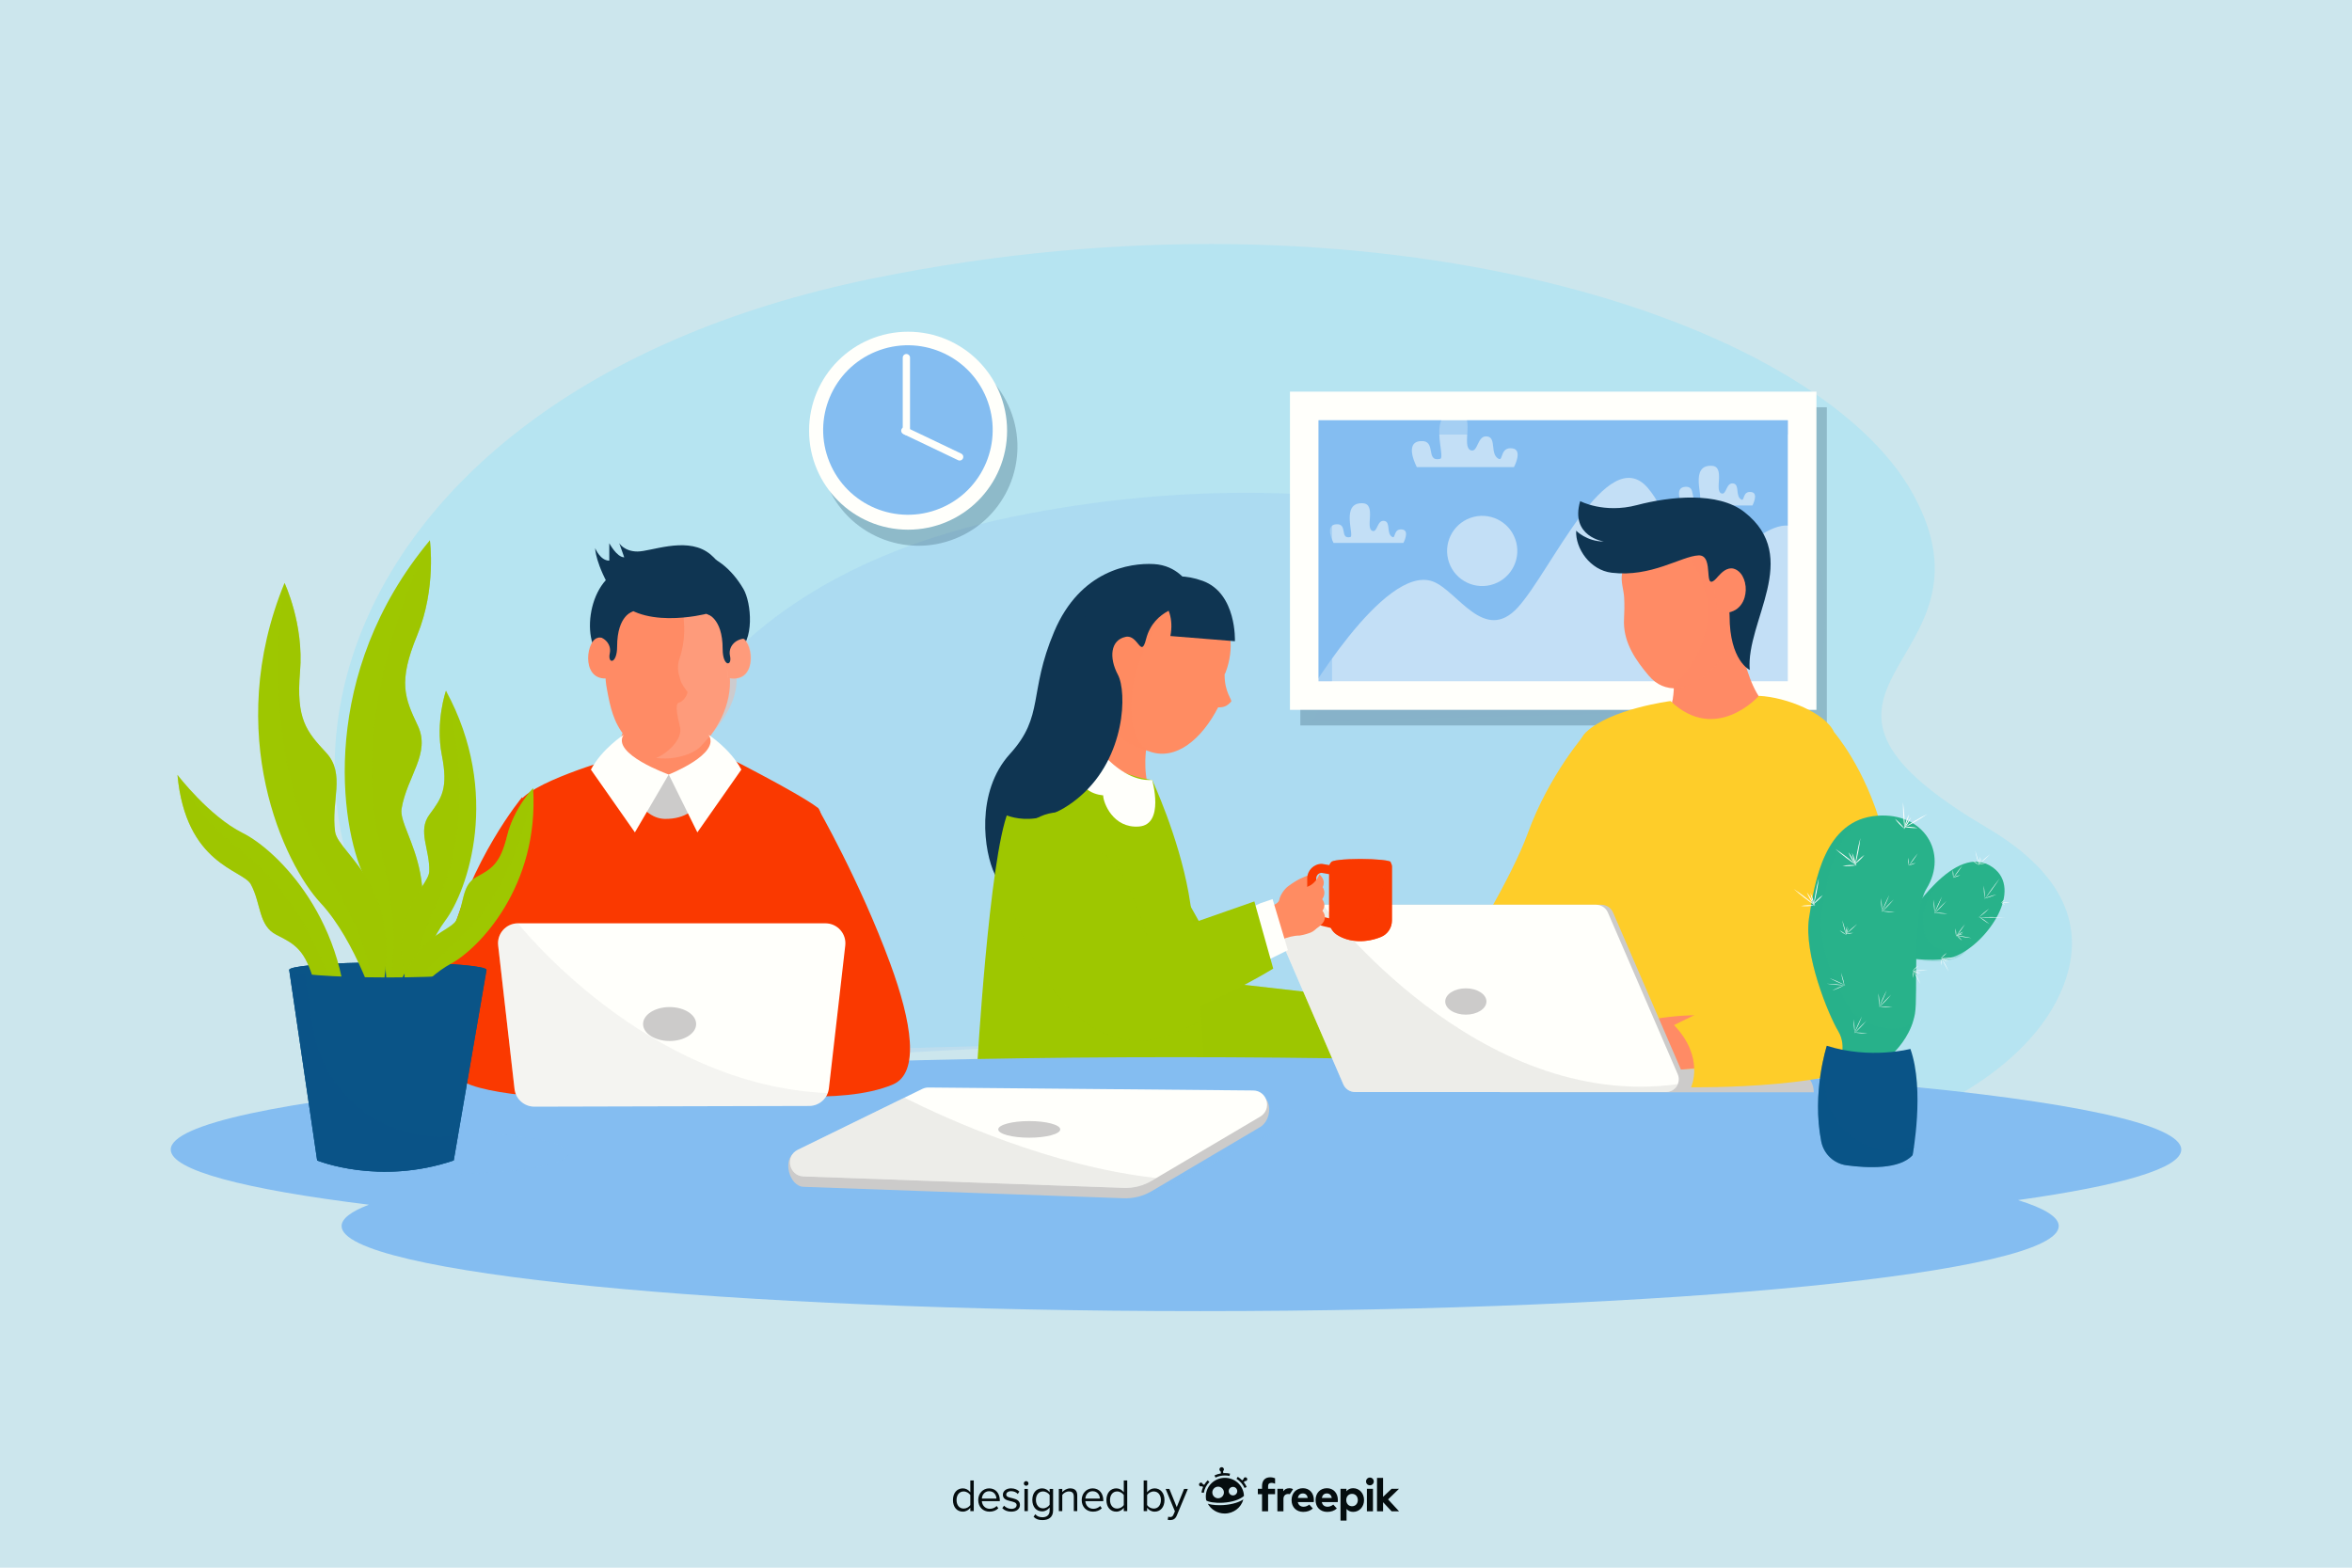 <?xml version="1.0" encoding="utf-8"?>
<!-- Generator: Adobe Illustrator 27.5.0, SVG Export Plug-In . SVG Version: 6.00 Build 0)  -->
<svg version="1.1" xmlns="http://www.w3.org/2000/svg" xmlns:xlink="http://www.w3.org/1999/xlink" x="0px" y="0px"
	 viewBox="0 0 750 500" style="enable-background:new 0 0 750 500;" xml:space="preserve">
<g id="BACKGROUND">
	<rect style="fill:#CCE6ED;" width="750" height="500"/>
</g>
<g id="OBJECTS">
	<g>
		<path style="opacity:0.2;fill:#5FDDFF;" d="M164.069,342.297c55.704-5.784,127.539-9.268,205.954-9.268
			c104.273,0,196.913,6.16,255.454,15.699c15.614-9.172,27.061-20.74,32.321-33.87c6.689-16.695,3.053-34.817-24.245-50.909
			c-77.075-45.437,6.702-51.297-23.458-106.253c-30.942-56.381-171.976-101.56-331.967-68.844
			C93.167,126.674,62.445,278.223,164.069,342.297z"/>
		<path style="opacity:0.2;fill:#84BDF1;" d="M244.554,339.322c38.365-3.984,87.84-6.383,141.846-6.383
			c71.815,0,135.619,4.243,175.938,10.812c10.754-6.317,18.637-14.284,22.261-23.327c4.607-11.498,2.102-23.979-16.698-35.062
			c-53.083-31.293,4.616-35.329-16.156-73.179c-21.311-38.831-118.444-69.947-228.634-47.415
			C195.721,190.817,174.562,295.192,244.554,339.322z"/>
		<g>
			<g>
				<g style="opacity:0.25;">
					<rect x="414.654" y="129.891" style="fill:#163A51;" width="167.884" height="101.485"/>
					<rect x="423.778" y="139.016" style="fill:#163A51;" width="149.634" height="83.236"/>
					<path style="opacity:0.51;fill:#163A51;" d="M418.297,229.975c0,0,26.267-45.465,41.984-39.52
						c7.792,2.947,16.358,19.908,27.003,8.295c10.645-11.613,28.618-53.088,41.475-38.157c12.857,14.931,6.751,45.719,17.27,33.09
						c10.518-12.629,29.785-32.27,34.391-13.048c4.607,19.221-2.139,45.407-2.139,45.407L418.297,229.975z"/>
					<circle style="opacity:0.51;fill:#163A51;" cx="476.062" cy="180.634" r="11.199"/>
					<path style="opacity:0.51;fill:#163A51;" d="M455.114,153.953c0,0-4.233-7.862,1.136-8.285c5.369-0.423,1.4,6.745,6.299,5.667
						c1.962-0.432-4.543-15.591,5.576-14.987c6.086,0.363,0.875,11.156,4.233,12.254c2.375,0.777,1.962-5.092,5.369-4.401
						c2.81,0.569,0.649,5.711,3.511,7.134c1.445,0.719,0.398-3.97,4.44-3.337c3.304,0.518,0.413,5.955,0.413,5.955H455.114z"/>
					<path style="opacity:0.51;fill:#163A51;" d="M539.852,166.201c0,0-3.044-5.653,0.817-5.957c3.861-0.304,1.007,4.85,4.529,4.075
						c1.411-0.31-3.267-11.211,4.009-10.777c4.376,0.261,0.629,8.022,3.044,8.812c1.708,0.559,1.411-3.661,3.861-3.165
						c2.02,0.409,0.467,4.106,2.524,5.13c1.039,0.517,0.286-2.855,3.193-2.4c2.376,0.372,0.297,4.282,0.297,4.282H539.852z"/>
					<path style="opacity:0.51;fill:#163A51;" d="M428.561,178.145c0,0-3.044-5.653,0.817-5.957c3.861-0.304,1.006,4.85,4.529,4.075
						c1.411-0.31-3.267-11.211,4.009-10.777c4.376,0.261,0.629,8.022,3.044,8.812c1.708,0.558,1.411-3.661,3.861-3.165
						c2.021,0.409,0.467,4.106,2.525,5.13c1.039,0.517,0.286-2.855,3.193-2.399c2.376,0.372,0.297,4.282,0.297,4.282H428.561z"/>
					<polygon style="opacity:0.47;fill:#163A51;" points="423.778,139.016 423.778,222.251 428.083,222.251 428.083,143.581 
						573.413,143.581 573.413,139.016 					"/>
				</g>
				<g>
					<g>
						<g>
							<rect x="411.336" y="124.914" style="fill:#FFFFFB;" width="167.884" height="101.484"/>
							<rect x="420.46" y="134.039" style="fill:#84BDF1;" width="149.634" height="83.236"/>
							<path style="opacity:0.51;fill:#FFFFFB;" d="M414.979,224.997c0,0,26.267-45.465,41.984-39.52
								c7.792,2.947,16.358,19.908,27.003,8.295c10.645-11.613,28.618-53.088,41.475-38.157c12.857,14.931,6.751,45.719,17.27,33.09
								c10.518-12.629,29.785-32.27,34.391-13.048c4.607,19.221-2.14,45.407-2.14,45.407L414.979,224.997z"/>
							
								<ellipse transform="matrix(0.942 -0.335 0.335 0.942 -31.53 168.619)" style="opacity:0.51;fill:#FFFFFB;" cx="472.744" cy="175.657" rx="11.199" ry="11.199"/>
							<path style="opacity:0.51;fill:#FFFFFB;" d="M451.796,148.976c0,0-4.233-7.862,1.136-8.285
								c5.369-0.423,1.4,6.744,6.299,5.667c1.962-0.431-4.543-15.591,5.576-14.987c6.086,0.363,0.875,11.156,4.234,12.255
								c2.375,0.777,1.962-5.092,5.369-4.401c2.81,0.569,0.649,5.711,3.511,7.134c1.446,0.719,0.398-3.97,4.44-3.337
								c3.304,0.518,0.413,5.955,0.413,5.955H451.796z"/>
							<path style="opacity:0.51;fill:#FFFFFB;" d="M536.534,161.224c0,0-3.044-5.653,0.817-5.957s1.007,4.85,4.529,4.075
								c1.411-0.31-3.267-11.211,4.009-10.777c4.376,0.261,0.629,8.022,3.044,8.812c1.708,0.559,1.411-3.661,3.861-3.165
								c2.02,0.409,0.467,4.106,2.524,5.13c1.039,0.517,0.286-2.855,3.193-2.4c2.376,0.372,0.297,4.282,0.297,4.282H536.534z"/>
							<path style="opacity:0.51;fill:#FFFFFB;" d="M425.243,173.168c0,0-3.044-5.653,0.817-5.957
								c3.861-0.304,1.006,4.85,4.529,4.075c1.411-0.31-3.267-11.211,4.009-10.777c4.376,0.261,0.629,8.022,3.044,8.812
								c1.708,0.559,1.411-3.661,3.861-3.165c2.02,0.409,0.467,4.106,2.524,5.13c1.039,0.517,0.286-2.855,3.193-2.4
								c2.376,0.372,0.297,4.282,0.297,4.282H425.243z"/>
						</g>
						<polygon style="opacity:0.47;fill:#84BDF1;" points="420.46,134.039 420.46,217.275 424.765,217.275 424.765,138.604 
							570.095,138.604 570.095,134.039 						"/>
					</g>
				</g>
			</g>
			<g>
				<path style="fill:#9EC700;" d="M356.987,275.183l5.763-16.274l30.68,54.82l33.94,3.871l4.424,19.908c0,0-40.182,5.445-48.776,0
					c-8.594-5.445-37.437-31.934-37.437-31.934L356.987,275.183z"/>
				<path style="opacity:0.27;fill:#9EC700;" d="M356.987,275.183l5.763-16.274l30.68,54.82l33.94,3.871l4.424,19.908
					c0,0-40.182,5.445-48.776,0c-8.594-5.445-37.437-31.934-37.437-31.934L356.987,275.183z"/>
			</g>
			<path style="fill:#FF8B65;" d="M546.292,196.217l15.346-8.295c0,0-7.051,17.972-4.562,25.714
				c2.488,7.742,5.53,12.166,9.954,13.548c4.424,1.383-8.848,11.06-8.848,11.06h-11.889l-15.484-11.613
				c0,0,3.871,1.659,2.765-13.548c-1.106-15.208,10.23-15.484,10.23-15.484"/>
			<path style="opacity:0.25;fill:#FF8B65;" d="M546.292,196.217l15.346-8.295c0,0-7.051,17.972-4.562,25.714
				c2.488,7.742,5.53,12.166,9.954,13.548c4.424,1.383-8.848,11.06-8.848,11.06h-11.889l-15.484-11.613
				c0,0,3.871,1.659,2.765-13.548c-1.106-15.208,10.23-15.484,10.23-15.484"/>
			<path style="fill:#FF8B65;" d="M517.863,197.507c-0.021,0.376-0.031,0.752-0.025,1.129c0.103,6.642,3.768,11.943,7.852,16.79
				c10.528,12.497,29.096-6.352,29.087-20.948c-0.009-14.127-8.36-24.462-19.931-25.165c-7.177-0.435-15.448,1.593-17.617,13.652
				c-0.465,2.582,0.542,5.085,0.679,7.645C518.031,192.935,517.995,195.199,517.863,197.507z"/>
			<path style="opacity:0.25;fill:#FF8B65;" d="M534.845,169.315c-2.401-0.146-4.924-0.012-7.301,0.677
				c8.076,2.328,14.582,10.028,16.748,20.928c2.025,10.192-4.266,24.181-12.581,28.339c10.354,2.282,23.073-12.697,23.066-24.779
				C554.767,180.352,546.417,170.017,534.845,169.315z"/>
			<path style="fill:#0F3552;" d="M547.329,192.07c0,0,2.871-10.78,0.382-8.018c-5.235,5.81-0.59-7.189-6.12-6.913
				c-5.53,0.277-15.012,7.046-27.65,5.53c-6.912-0.829-11.613-7.736-11.336-13.408c0,0,3.318,3.454,8.848,3.454
				c0,0-10.886-1.551-7.568-12.887c0,0,7.568,4.039,18.075,1.274c10.507-2.765,25.831-4.406,34.286,2.212
				c18.456,14.447,0.424,34.77,1.707,50.359c0,0-6.43-2.939-6.43-17.248C551.523,189.563,547.329,192.07,547.329,192.07z"/>
			<path style="fill:#FECD29;" d="M560.889,221.932c0,0-13.684,15.484-28.201,1.659c0,0-19.161,2.488-26.959,9.954
				c-6.897,6.603,1.576,28.618-0.498,49.77c-2.074,21.152-6.584,36.913-3.085,49.77c3.5,12.857,70.689,18.249,70.689,18.249
				s24.011-90.723,12.028-117.789C582.167,227.455,569.679,222.346,560.889,221.932z"/>
			<path style="fill:#FECD29;" d="M567.932,317.877l-6.95-3.836c0,0-38.222,12.944-43.876,13.09
				c-5.653,0.147,11.273,11.76,11.273,11.76L567.932,317.877z"/>
			<path style="fill:#FECD29;" d="M523.066,269.213l-17.171-35.668c0,0-11.862,13.272-18.774,32.35
				c-4.974,13.729-19.631,37.604-19.631,37.604l20.737,15.208c0,0,21.29-24.055,24.608-32.627
				C516.153,277.508,523.066,269.213,523.066,269.213z"/>
			<polygon style="fill:#FECD29;" points="510.623,262.992 508.966,292.716 485.324,314.87 			"/>
			<path style="fill:#FF8C62;" d="M371.901,229.397l-3.502,6.359l-2.938,3.404c0,0-1.424,9.9,2.464,15.122
				c3.888,5.222-13.193,4.562-13.193,4.562l-11.667-24.747c0,0,7.679-5.617,7.158-19.675
				C349.701,200.365,371.901,229.397,371.901,229.397z"/>
			<path style="fill:#0F3552;" d="M378.733,185.987c0,0-3.228-5.668-10.808-6.083c-7.579-0.415-23.478,1.936-31.773,21.567
				c-8.295,19.632-3.042,26.82-14.101,38.986c-11.06,12.166-8.32,31.251-4.814,38.426c3.506,7.174,20.021-20.012,20.021-20.012
				l39.099-73.277"/>
			<path style="fill:#9EC700;" d="M367.397,248.752c0,0-16.59-1.659-24.332-14.654c0,0-15.484,9.954-21.567,24.747
				c-6.083,14.793-9.954,82.065-9.954,82.065h72.443c0,0-1.659-37.79-4.977-56.126C375.692,266.448,367.397,248.752,367.397,248.752
				z"/>
			<path style="fill:#FFFFFB;" d="M345.138,231.886c0,0,10.092,17.765,22.258,16.867c0,0,4.078,14.24-4.217,14.862
				c-8.295,0.622-11.406-7.673-11.406-9.954c0,0-9.747-0.415-7.051-10.576C344.724,243.084,336.221,236.655,345.138,231.886z"/>
			<path style="opacity:0.46;fill:#9EC700;" d="M346.936,304.571l-25.179-17.662c0,0,13.013,46.724,43.325,45.065
				c0,0,12.627-1.997,18.116-7.079L382.36,312.9L346.936,304.571z"/>
			<g>
				<path style="fill:#FF8C62;" d="M374.073,186.413c-11.195-0.062-26.729,17.142-23.866,31.606
					c2.679,13.537,5.471,17.922,16.526,21.72c8.288,2.848,16.399-3.895,21.707-14.137c2.4,0.1,3.252-0.926,4.124-1.788
					c0.53-0.524-2.127-2.846-2.059-8.78c0.13-0.195,0.253-0.413,0.356-0.69C396.471,199.221,386.218,186.48,374.073,186.413z"/>
				<path style="opacity:0.27;fill:#FF8C62;" d="M374.073,186.413c3.231,0.018,12.441,0.989,15.272,2.232
					c-1.477-0.119-6.234,0.555-7.731,0.713c-11.134,1.17-20.636,22.76-20.758,34.111c-0.098,9.135,1.391,13.424,5.877,16.27
					c-13.695-3.431-15.616-12.693-16.608-27.078C349.11,197.952,362.878,186.351,374.073,186.413z"/>
			</g>
			<path style="fill:#FF8B65;" d="M226.106,220.549c0,0-1.936,18.802,3.871,19.908s-4.181,7.309-4.181,7.309L207.58,252.9
				l-12.995-13.825c0,0,5.53-0.553,5.53-18.525C200.115,202.577,226.106,220.549,226.106,220.549z"/>
			<path style="fill:#0F3552;" d="M365.714,186.759c0,0,9.701,5.035,7.489,16.094l20.583,1.659c0,0,0.646-15.249-10.245-19.238
				C372.65,181.286,365.714,186.759,365.714,186.759z"/>
			<path style="fill:#0F3552;" d="M371.901,187.231l5.855,5.901c0,0-9.831,1.034-12.295,10.693
				c-1.643,6.442-2.488-1.541-6.498-0.711c-4.868,1.007-5.392,6.638-2.488,12.091c2.903,5.453,2.542,26.152-12.028,38.762
				c-14.102,12.205-25.3,5.234-25.3,5.234l5.945-11.434l9.954-18.1l5.254-15.291l8.433-26.196l11.336-0.948H371.901z"/>
			<path style="fill:#0F3552;" d="M220.772,193.509c0,0,9.943,2.033,8.999,9.183c0,0-1.099,10.006,2.256,8.354
				c1.888-0.93,0.293-1.264,2.875-2.839c5.865-3.575,4.705-16.023,2.159-20.365c-3.605-6.149-8.979-10.967-16.356-11.989
				C203.492,173.47,220.772,193.509,220.772,193.509z"/>
			<path style="opacity:0.46;fill:#9EC700;" d="M349.793,271.978l16.346,27.367C366.139,299.345,357.766,271.01,349.793,271.978z"/>
			<g>
				<path style="fill:#FF8B65;" d="M231.79,211.122c-0.481-1.562-1.019-3.111-1.203-4.731c-0.255-2.248,1.79-4.626,1.044-6.805
					c-0.775-2.265-2-4.406-3.291-6.415c-2.632-4.097-6.516-8.163-11.437-9.277c-0.547-0.124-1.104-0.208-1.664-0.247l-0.134-0.01
					c-1.114-0.077-2.234-0.079-3.348-0.006c0,0-0.924,0.061-0.925,0.061c-5.479,0.361-9.863,4.232-12.881,8.542
					c-1.544,2.205-2.815,4.604-3.83,7.095c-0.555,1.36-1.002,2.717-1.038,4.196c-0.044,1.783,1.976,3.568,1.597,5.339
					c-0.388,1.811-1.233,3.504-1.49,5.346c-0.268,1.924,0.032,3.911,0.382,5.805c1.014,5.485,2.113,10.532,5.714,14.754
					c0.971,1.139,2.008,2.221,3.096,3.248c2.547,2.405,6.227,3.798,10.101,3.798h0.893c3.875,0,7.554-1.393,10.101-3.798
					c6.165-5.82,10.464-15.151,9.029-24.038C232.349,213.011,232.08,212.064,231.79,211.122z"/>
				<path style="opacity:0.41;fill:#FCB29A;" d="M234.679,213.981c-0.157-0.97-1.009-1.917-1.299-2.859
					c-0.481-1.562-1.019-3.111-1.203-4.731c-0.255-2.248,0.201-4.626-0.546-6.805c-0.775-2.265-2-4.406-3.291-6.415
					c-2.632-4.097-6.516-8.163-11.437-9.277c-0.547-0.124-1.104-0.208-1.664-0.247l-0.134-0.01c-0.32-0.022-0.641,0.008-0.961-0.002
					c1.641,3.656,6.471,14.973,2.535,26.401c-1.046,3.036-0.146,5.253,0.313,6.924c0.333,1.21,1.512,2.786,2.185,3.615
					c0.324,0.4-1.015,3.151-2.641,3.499c-1.824,0.391,0.215,6.978,0.378,8.136c0.661,4.696-6.318,9.391-7.831,9.501
					c5.395,0.843,11.863-0.984,14.393-3.694C230.471,230.527,236.114,222.868,234.679,213.981z"/>
			</g>
			<path style="fill:#0F3552;" d="M206.206,182.254c0,0,0.265,9.334-3.708,12.083c-3.973,2.749-7.103,2.746-6.511,9.769
				c0.672,7.979-4.886,5.707-6.201,3.176C184.754,197.598,191.375,176.427,206.206,182.254z"/>
			<g>
				<path style="fill:#FF8B65;" d="M231.453,207.924c0,0,1.643-5.905,5.238-4.365s4.878,14.633-4.596,12.63"/>
				<path style="opacity:0.41;fill:#FCB29A;" d="M231.628,207.599c0,0,2.132-5.747,5.585-3.91c3.453,1.836,4.032,15.228-5.24,12.439
					"/>
			</g>
			<g>
				<path style="fill:#FF8B65;" d="M196.261,207.924c0,0-2.438-5.905-6.032-4.365s-4.878,14.633,4.596,12.63"/>
			</g>
			<path style="fill:#0F3552;" d="M223.818,190.066"/>
			<path style="fill:#0F3552;" d="M225.142,191.391l0.132,4.37c0,0,5.164,1.059,5.164,11.256c0,5.628,3.104,5.654,2.344,2.163
				c-0.607-2.787,1.53-5.208,4.43-5.49c2.644-0.257-0.153-15.344-0.153-15.344L225.142,191.391z"/>
			<path style="fill:#84BDF1;" d="M695.553,366.652c0-16.279-143.516-29.476-320.553-29.476
				c-177.037,0-320.553,13.197-320.553,29.476c0,6.586,23.493,12.667,63.188,17.574c-5.681,2.177-8.708,4.46-8.708,6.813
				c0,14.985,122.576,27.133,273.781,27.133S656.49,406.025,656.49,391.04c0-2.888-4.568-5.669-12.999-8.28
				C676.411,378.13,695.553,372.597,695.553,366.652z"/>
			<path style="opacity:0.47;fill:#84BDF1;" d="M619.256,369.636c0,1.451-7.826,2.627-17.48,2.627s-17.48-1.176-17.48-2.627
				c0-1.451,7.826-2.627,17.48-2.627S619.256,368.185,619.256,369.636z"/>
			<polygon style="opacity:0.47;fill:#84BDF1;" points="314.153,380.526 363.424,382.493 420.164,354.143 389.345,352.949 			"/>
			<path style="fill:#0F3552;" d="M202.083,190.596l-0.132,4.37c0,0-5.164,1.059-5.164,11.256c0,5.628-3.104,5.654-2.344,2.163
				c0.607-2.787-1.53-5.208-4.43-5.49c-0.595-0.058-0.914-0.866-1.052-2.085c-0.764-6.759,5.635-12.127,12.225-10.443
				L202.083,190.596z"/>
			<path style="fill:#0F3552;" d="M225.274,195.76c0,0-22.247,5.813-29.662-6.356c-5.86-9.616-5.827-14.566-5.827-14.566
				s1.589,3.973,4.502,3.973v-5.562c0,0,2.384,4.502,4.767,4.502l-1.589-4.502c0,0,1.589,2.648,5.826,2.648
				c4.238,0,14.831-4.502,21.982,0c7.151,4.502,9.337,16.361,9.038,20.099C234.014,199.733,225.274,195.76,225.274,195.76z"/>
			<path style="fill:#CCCBCA;" d="M578.366,348.375H478.273v-7.466H570.9C575.023,340.909,578.366,344.252,578.366,348.375
				L578.366,348.375z"/>
			<path style="fill:#FA3900;" d="M195.84,241.84c0,0,16.458,12.442,31.968,0l2.169-1.383c0,0,24.539,12.373,30.76,17.143
				c6.221,4.77-7.535,90.775-7.535,90.775l-79.632-1.189c0,0-10.507-84.056-8.295-90.692
				C167.488,249.858,195.84,241.84,195.84,241.84z"/>
			<path style="fill:#CCCBCA;" d="M225.796,247.766c0,0-0.382,13.601-13.792,13.416c-8.476-0.116-12.719-13.416-12.719-13.416
				l3.437-2.308C202.723,245.458,220.786,248.716,225.796,247.766z"/>
			<path style="fill:#FFFFFB;" d="M213.248,247.024c0,0,16.728-6.567,12.719-12.65c0,0,6.906,4.45,10.431,11.086l-14.026,20.02
				L213.248,247.024z"/>
			<path style="fill:#FFFFFB;" d="M213.235,247.024c0,0-18.387-6.567-14.378-12.65c0,0-6.906,4.45-10.431,11.086l14.026,20.02
				L213.235,247.024z"/>
			<path style="fill:#FA3900;" d="M244.355,276.013l16.382-18.412c0,0,13.34,23.083,23.157,49.77
				c6.815,18.526,9.497,34.826,0.829,38.516c-16.59,7.063-47.03,2.257-47.03,2.257L244.355,276.013z"/>
			<path style="fill:#FA3900;" d="M181.19,276.013l-14.724-21.73c0,0-16.674,20.087-23.31,47.736
				c-6.636,27.65-5.53,34.937,3.318,42.126c7.312,5.941,41.377,6.487,41.377,6.487L181.19,276.013z"/>
			<polygon style="fill:#FA3900;" points="250.113,280.089 255.58,327.383 269.792,326.172 			"/>
			<polygon style="fill:#FA3900;" points="179.872,281.679 178.348,330.872 162.133,330.322 			"/>
			<path style="fill:#FF8B65;" d="M550.199,328.108l-10.066-4.294c0,0-23.027,0-31.584,9.686c-6.225,7.047,4.147,9.954,4.147,9.954
				l37.502-3.733V328.108z"/>
			<path style="fill:#FECD29;" d="M565.036,255.941l19.827-22.396c0,0,9.954,11.337,15.346,31.106
				c3.659,13.415,11.275,59.286,1.244,70.922c-10.369,12.028-62.212,11.198-62.212,11.198s4.493-9.456-5.426-19.825
				c0,0,15.795-7.963,22.846-10.452c7.051-2.488,13.273-5.843,21.567-5.392c0,0-8.148-22.001-10.295-33.812
				C565.785,265.48,565.036,255.941,565.036,255.941z"/>
			<g>
				<path style="fill:#CCCBCA;" d="M532.898,348.292H433.76c-1.629,0-3.102-0.968-3.747-2.463l-22.273-51.56
					c-1.164-2.695,0.812-5.701,3.747-5.701h99.138c1.629,0,3.102,0.968,3.747,2.463l22.273,51.56
					C537.81,345.286,535.834,348.292,532.898,348.292z"/>
				<path style="fill:#FFFFFB;" d="M531.239,348.292h-99.138c-1.629,0-3.102-0.968-3.747-2.463l-22.273-51.56
					c-1.164-2.695,0.812-5.701,3.747-5.701h99.138c1.629,0,3.102,0.968,3.747,2.463l22.273,51.56
					C536.151,345.286,534.175,348.292,531.239,348.292z"/>
				<ellipse style="fill:#CCCBCA;" cx="467.423" cy="319.417" rx="6.57" ry="4.198"/>
				<path style="opacity:0.35;fill:#CCCBCA;" d="M422.136,288.931l0.358-0.363h-12.665c-2.936,0-4.911,3.006-3.747,5.701
					l22.273,51.56c0.646,1.495,2.119,2.463,3.747,2.463h99.138c1.754,0,3.159-1.076,3.763-2.515
					C471.031,354.584,422.136,288.931,422.136,288.931z"/>
			</g>
			<g>
				<g>
					<path style="fill:#FF8C62;" d="M416.019,285.321c-0.088-2.934,2.762-2.751,3.287-4.328c0.87-2.61,0.418-2.11,0.418-2.11
						s-3.192-0.525-8.957,3.776c-1.255,0.936-2.575,2.882-2.818,4.268c-0.354,2.019-4.952,2.613-8.193,3.551
						c-1.863,0.539-5.84,1.276-7.543,1.355c-0.624,0.029,5.703,15.434,5.703,15.434s8.65-8.882,16.527-8.882
						c1.669-0.248,3.233-0.851,3.233-0.851s3.017-0.924,3.448-4.404C421.594,289.327,416.107,288.254,416.019,285.321z"/>
					<g>
						<path style="fill:#FA3900;" d="M424.542,274.982c0,0.569,4.119,1.03,9.2,1.03s9.733-0.461,9.733-1.03s-4.652-1.03-9.733-1.03
							S424.542,274.413,424.542,274.982z"/>
						<path style="opacity:0.35;fill:#FA3900;" d="M424.542,274.982c0,0.569,4.119,1.03,9.2,1.03s9.733-0.461,9.733-1.03
							s-4.652-1.03-9.733-1.03S424.542,274.413,424.542,274.982z"/>
						<g>
							<path style="fill:#FA3900;" d="M421.212,295.207c-3.218-0.598-4.366-3.429-4.366-5.887v-9.147
								c0-2.57,2.091-4.662,4.662-4.662l5.919,1.012v20.175L421.212,295.207z M421.401,278.383
								c-0.939,0.055-1.686,0.837-1.686,1.789v9.147c0,1.01,0.266,2.753,2.045,3.07l2.797,0.669v-14.125L421.401,278.383z"/>
						</g>
						<path style="fill:#FA3900;" d="M424.502,274.946c2.062,0.455,5.295,0.75,8.94,0.75c4.13,0,7.732-0.378,9.698-0.94
							c0.428,0.41,0.709,0.978,0.709,1.638v17.22c0,2.264-1.348,4.326-3.438,5.195c-4.585,1.907-10.075,1.941-14.118-0.698
							c-1.571-1.026-2.493-2.802-2.493-4.678V276.57C423.8,275.914,424.079,275.353,424.502,274.946z"/>
						<path style="opacity:0.78;fill:#FA3900;" d="M434.856,293.657c2.688-0.605,4.736-2.796,5.209-5.51l2.302-13.199
							c0.278-0.061,0.538-0.125,0.772-0.192c0.428,0.41,0.709,0.978,0.709,1.638v17.22c0,2.264-1.348,4.326-3.438,5.195
							c-4.585,1.907-10.075,1.941-14.118-0.698c-1.571-1.026-2.493-2.802-2.493-4.678v-0.233
							C427.278,294.362,431.199,294.48,434.856,293.657z"/>
					</g>
					<path style="fill:#FF8C62;" d="M421.695,290.483c1.095-1.532,0.516-2.887-0.071-3.686c1.081-1.544,0.702-2.93,0.135-3.867
						c1.234-2.262-1.023-4.047-1.023-4.047s-1.035,2.778-3.453,3.763c-5.613,2.287,1.136,10.685,0.355,10.973
						c-3.648,1.345-1.188,4.711,2.478,2.277C423.488,293.655,422.507,291.508,421.695,290.483z"/>
					<polygon style="fill:#FFFFFB;" points="397.812,289.941 401.947,288.07 405.796,286.757 410.669,303.036 404.24,306.23 					
						"/>
				</g>
				<path style="fill:#9EC700;" d="M344.472,259.71l21.667,39.635l33.85-11.841l6.014,21.422c0,0-24.215,15.104-42.873,17.511
					c-18.658,2.408-41.616-32.926-42.218-41.653C320.31,276.056,323.406,254.895,344.472,259.71z"/>
			</g>
			<path style="fill:#FF8B65;" d="M546.377,186.195c0,0,3.711-7.392,7.938-4.028c4.227,3.364,3.189,14.93-6.63,13.099"/>
			<path style="opacity:0.25;fill:#FF8B65;" d="M546.377,186.195c0,0,3.711-7.392,7.938-4.028c4.227,3.364,3.189,14.93-6.63,13.099"
				/>
			<path style="fill:#FECD29;" d="M567.932,260.503l8.433,45.403C576.365,305.906,560.955,270.043,567.932,260.503z"/>
			<g>
				<path style="fill:#CCCBCA;" d="M358.313,382.175l-102.067-3.646c-4.665-0.167-6.834-8.95-2.64-11.001l40.48-16.903
					c0.626-0.306,1.315-0.462,2.012-0.456l105.156-0.714c4.543,0.042,4.494,7.694,0.583,10.006l-34.569,20.435
					C364.562,381.496,361.454,382.287,358.313,382.175z"/>
				<path style="fill:#FFFFFB;" d="M358.313,378.857l-102.067-3.646c-4.665-0.167-6.004-6.462-1.81-8.513l39.65-19.391
					c0.626-0.306,1.315-0.462,2.012-0.456l103.497,0.945c4.543,0.041,6.153,6.035,2.242,8.347l-34.569,20.436
					C364.562,378.178,361.454,378.969,358.313,378.857z"/>
				<path style="opacity:0.35;fill:#CCCBCA;" d="M288.383,350.096l-33.947,16.602c-4.194,2.051-2.855,8.346,1.81,8.513
					l102.067,3.646c3.141,0.112,6.249-0.678,8.955-2.278l1.463-0.865C335.243,372.052,301.859,356.841,288.383,350.096z"/>
			</g>
			<ellipse style="fill:#CCCBCA;" cx="328.203" cy="360.207" rx="9.885" ry="2.652"/>
			<g>
				<path style="fill:#FFFFFB;" d="M258.021,352.729l-87.618,0.22c-3.239,0.008-5.966-2.419-6.333-5.637l-5.217-45.75
					c-0.43-3.772,2.52-7.078,6.317-7.078h98.048c3.798,0,6.748,3.308,6.316,7.081l-5.214,45.53
					C263.954,350.299,261.246,352.721,258.021,352.729z"/>
				<ellipse style="fill:#CCCBCA;" cx="213.524" cy="326.606" rx="8.463" ry="5.411"/>
				<path style="opacity:0.2;fill:#CCCBCA;" d="M165.17,294.484c-3.796,0-6.746,3.306-6.317,7.078l5.217,45.75
					c0.367,3.218,3.094,5.645,6.333,5.637l87.618-0.22c2.685-0.007,5.006-1.689,5.922-4.099
					C205.968,346.304,165.17,294.484,165.17,294.484z"/>
			</g>
			<path style="fill:#33C7CA;" d="M122.142,204.512"/>
			<g>
				<g>
					<g>
						<g>
							<path style="fill:#28B28A;" d="M608.083,293.273c0,0,15.348-25.41,27.433-16.586c9.611,7.017-1.412,23.604-11.455,28.062
								c-5.875,2.607-15.978,0.706-15.978,0.706V293.273z"/>
							<path style="opacity:0.19;fill:#28B28A;" d="M614.072,288.99c1.292-3.358,2.143-5.595,5.768-7.023
								c-6.945,1.1-11.758,11.306-11.758,11.306v12.181c0,0,10.122,2.652,15.978,0c1.758-0.796,3.512-2.524,4.841-4.722
								c-6.821,4.015-10.32,2.671-13.503-0.202C612.793,298.18,612.812,292.265,614.072,288.99z"/>
							<path style="fill:#28B28A;" d="M586.174,339.742c0,0,3.1-5.694,0-10.86c-3.1-5.166-11.105-24.54-9.299-36.164
								c1.805-11.624,4.892-31.257,21.699-32.548c14.987-1.152,22.732,11.883,15.757,23.249c-4.837,7.883-2.596,33.859-3.702,39.949
								c-2.067,11.37-13.346,17.656-13.346,17.656L586.174,339.742z"/>
						</g>
						<path style="opacity:0.19;fill:#28B28A;" d="M590.048,321.907c-3.1-5.166-10.847-19.467-9.041-31.092
							c1.45-9.336,3.733-23.828,13.279-29.845c-13.073,4.028-15.772,21.189-17.412,31.747c-1.806,11.624,6.2,30.998,9.299,36.164
							c3.1,5.166,0,10.86,0,10.86l11.108,1.281c0,0,9.667-5.393,12.739-15.219C604.821,330.917,592.63,326.21,590.048,321.907z"/>
					</g>
					<g>
						<g>
							<path style="fill:#FFFFFF;" d="M630.751,292.569c1.41-0.076,2.821-0.057,4.231-0.088c1.41,0.031,2.821,0.012,4.231,0.088
								c-1.411,0.076-2.821,0.057-4.231,0.088C633.572,292.625,632.161,292.645,630.751,292.569z"/>
						</g>
						<g>
							<path style="fill:#FFFFFF;" d="M630.955,292.281c0.619,0.347,1.183,0.771,1.776,1.154c0.557,0.434,1.143,0.827,1.674,1.297
								c-0.619-0.346-1.183-0.771-1.776-1.154C632.072,293.144,631.486,292.751,630.955,292.281z"/>
						</g>
						<g>
							<path style="fill:#FFFFFF;" d="M631.063,292.531c0.49-0.513,1.041-0.953,1.56-1.432c0.559-0.431,1.086-0.901,1.674-1.297
								c-0.49,0.513-1.041,0.953-1.56,1.432C632.178,291.664,631.651,292.134,631.063,292.531z"/>
						</g>
					</g>
					<g>
						<g>
							<path style="fill:#FFFFFF;" d="M638.094,287.882c0.467-0.076,0.935-0.056,1.402-0.088c0.467,0.031,0.935,0.012,1.402,0.088
								c-0.467,0.076-0.935,0.057-1.402,0.088C639.028,287.939,638.561,287.958,638.094,287.882z"/>
						</g>
						<g>
							<path style="fill:#FFFFFF;" d="M638.161,287.787c0.234,0.074,0.414,0.225,0.623,0.334c0.172,0.161,0.374,0.28,0.521,0.478
								c-0.235-0.073-0.414-0.224-0.622-0.334C638.51,288.104,638.308,287.984,638.161,287.787z"/>
						</g>
						<g>
							<path style="fill:#FFFFFF;" d="M638.197,287.87c0.13-0.209,0.321-0.345,0.479-0.519c0.199-0.127,0.365-0.292,0.593-0.385
								c-0.13,0.209-0.321,0.345-0.479,0.519C638.591,287.612,638.424,287.777,638.197,287.87z"/>
						</g>
					</g>
					<g>
						<g>
							<path style="fill:#FFFFFF;" d="M632.744,286.959c0.766-1.187,1.609-2.318,2.411-3.478c0.853-1.124,1.665-2.277,2.554-3.375
								c-0.766,1.187-1.609,2.318-2.411,3.478C634.445,284.707,633.633,285.861,632.744,286.959z"/>
						</g>
						<g>
							<path style="fill:#FFFFFF;" d="M632.631,286.624c0.644-0.298,1.318-0.505,1.976-0.761c0.678-0.197,1.34-0.441,2.032-0.594
								c-0.644,0.298-1.318,0.506-1.976,0.761C633.985,286.226,633.323,286.47,632.631,286.624z"/>
						</g>
						<g>
							<path style="fill:#FFFFFF;" d="M632.897,286.684c-0.128-0.698-0.161-1.402-0.244-2.103c-0.021-0.706-0.092-1.407-0.069-2.116
								c0.128,0.698,0.161,1.402,0.244,2.103C632.849,285.273,632.92,285.975,632.897,286.684z"/>
						</g>
					</g>
					<g>
						<g>
							<path style="fill:#FFFFFF;" d="M622.797,280.106c0.426-0.717,0.929-1.379,1.391-2.07c0.513-0.654,0.984-1.338,1.533-1.966
								c-0.426,0.717-0.929,1.379-1.391,2.07C623.818,278.793,623.346,279.477,622.797,280.106z"/>
						</g>
						<g>
							<path style="fill:#FFFFFF;" d="M622.731,279.909c0.369-0.205,0.769-0.32,1.152-0.483c0.404-0.104,0.791-0.255,1.209-0.316
								c-0.369,0.205-0.769,0.32-1.152,0.483C623.536,279.696,623.148,279.847,622.731,279.909z"/>
						</g>
						<g>
							<path style="fill:#FFFFFF;" d="M622.887,279.944c-0.106-0.409-0.118-0.824-0.18-1.236c0-0.417-0.049-0.829-0.004-1.249
								c0.107,0.409,0.118,0.824,0.18,1.236C622.882,279.111,622.932,279.524,622.887,279.944z"/>
						</g>
					</g>
					<g>
						<g>
							<path style="fill:#FFFFFF;" d="M608.606,276.227c0.426-0.717,0.929-1.379,1.391-2.07c0.513-0.655,0.984-1.339,1.533-1.967
								c-0.426,0.717-0.929,1.379-1.391,2.07C609.626,274.914,609.154,275.598,608.606,276.227z"/>
						</g>
						<g>
							<path style="fill:#FFFFFF;" d="M608.539,276.03c0.369-0.205,0.769-0.32,1.152-0.483c0.403-0.103,0.791-0.255,1.208-0.316
								c-0.369,0.205-0.769,0.32-1.152,0.483C609.344,275.817,608.957,275.968,608.539,276.03z"/>
						</g>
						<g>
							<path style="fill:#FFFFFF;" d="M608.696,276.065c-0.106-0.409-0.118-0.824-0.18-1.236c0-0.417-0.049-0.829-0.004-1.249
								c0.107,0.409,0.118,0.824,0.18,1.236C608.69,275.232,608.74,275.645,608.696,276.065z"/>
						</g>
					</g>
					<g>
						<g>
							<g>
								<path style="fill:#FFFFFF;" d="M623.677,298.768c0.426-0.717,0.929-1.378,1.391-2.07c0.513-0.654,0.984-1.339,1.533-1.966
									c-0.426,0.717-0.929,1.379-1.391,2.07C624.697,297.456,624.225,298.139,623.677,298.768z"/>
							</g>
							<g>
								<path style="fill:#FFFFFF;" d="M623.61,298.571c0.369-0.205,0.769-0.32,1.152-0.483c0.404-0.104,0.791-0.255,1.209-0.316
									c-0.369,0.205-0.769,0.32-1.152,0.483C624.415,298.358,624.028,298.51,623.61,298.571z"/>
							</g>
							<g>
								<path style="fill:#FFFFFF;" d="M623.766,298.606c-0.106-0.409-0.118-0.824-0.18-1.236c0-0.417-0.049-0.829-0.004-1.249
									c0.107,0.409,0.118,0.824,0.18,1.236C623.761,297.773,623.811,298.186,623.766,298.606z"/>
							</g>
						</g>
						<g>
							<g>
								<path style="fill:#FFFFFF;" d="M623.738,298.391c0.832,0.058,1.649,0.21,2.474,0.311c0.815,0.163,1.638,0.277,2.446,0.485
									c-0.832-0.058-1.649-0.209-2.474-0.311C625.369,298.712,624.546,298.599,623.738,298.391z"/>
							</g>
							<g>
								<path style="fill:#FFFFFF;" d="M623.884,298.243c0.349,0.238,0.631,0.543,0.949,0.812c0.274,0.314,0.583,0.592,0.826,0.937
									c-0.349-0.237-0.632-0.543-0.949-0.812C624.436,298.866,624.127,298.589,623.884,298.243z"/>
							</g>
							<g>
								<path style="fill:#FFFFFF;" d="M623.923,298.399c0.317-0.279,0.683-0.476,1.023-0.717c0.372-0.187,0.718-0.417,1.114-0.566
									c-0.317,0.279-0.683,0.476-1.023,0.717C624.665,298.02,624.318,298.25,623.923,298.399z"/>
							</g>
						</g>
					</g>
					<g>
						<g>
							<g>
								<path style="fill:#FFFFFF;" d="M618.727,305.619c0.829-0.096,1.659-0.097,2.489-0.149c0.831,0.011,1.661-0.029,2.494,0.026
									c-0.829,0.097-1.66,0.098-2.489,0.15C620.39,305.634,619.56,305.674,618.727,305.619z"/>
							</g>
							<g>
								<path style="fill:#FFFFFF;" d="M618.844,305.447c0.387,0.169,0.72,0.417,1.083,0.623c0.327,0.258,0.682,0.474,0.984,0.769
									c-0.387-0.169-0.721-0.417-1.082-0.623C619.501,305.958,619.146,305.742,618.844,305.447z"/>
							</g>
							<g>
								<path style="fill:#FFFFFF;" d="M618.911,305.592c0.26-0.332,0.584-0.594,0.874-0.893c0.331-0.252,0.629-0.542,0.991-0.761
									c-0.26,0.332-0.584,0.594-0.874,0.893C619.569,305.083,619.272,305.373,618.911,305.592z"/>
							</g>
						</g>
						<g>
							<g>
								<path style="fill:#FFFFFF;" d="M619.064,305.44c0.459,0.697,0.834,1.438,1.253,2.156c0.365,0.747,0.773,1.47,1.098,2.239
									c-0.459-0.697-0.834-1.438-1.253-2.156C619.798,306.931,619.389,306.208,619.064,305.44z"/>
							</g>
							<g>
								<path style="fill:#FFFFFF;" d="M619.27,305.466c0.023,0.422-0.049,0.831-0.07,1.247c-0.083,0.408-0.117,0.823-0.244,1.225
									c-0.023-0.422,0.048-0.831,0.07-1.247C619.11,306.283,619.143,305.868,619.27,305.466z"/>
							</g>
							<g>
								<path style="fill:#FFFFFF;" d="M619.17,305.591c0.414,0.083,0.793,0.254,1.19,0.379c0.374,0.182,0.767,0.318,1.125,0.542
									c-0.414-0.083-0.793-0.254-1.19-0.379C619.922,305.951,619.529,305.815,619.17,305.591z"/>
							</g>
						</g>
					</g>
					<g>
						<g>
							<g>
								<path style="fill:#FFFFFF;" d="M609.719,309.619c0.829-0.096,1.659-0.098,2.489-0.15c0.831,0.011,1.661-0.029,2.494,0.027
									c-0.829,0.097-1.66,0.098-2.489,0.15C611.382,309.634,610.552,309.674,609.719,309.619z"/>
							</g>
							<g>
								<path style="fill:#FFFFFF;" d="M609.836,309.446c0.387,0.169,0.72,0.417,1.082,0.623c0.327,0.258,0.682,0.474,0.984,0.769
									c-0.387-0.169-0.721-0.417-1.083-0.623C610.493,309.957,610.138,309.741,609.836,309.446z"/>
							</g>
							<g>
								<path style="fill:#FFFFFF;" d="M609.903,309.592c0.26-0.332,0.584-0.594,0.874-0.893c0.331-0.252,0.629-0.542,0.991-0.761
									c-0.26,0.332-0.584,0.594-0.874,0.893C610.562,309.083,610.264,309.373,609.903,309.592z"/>
							</g>
						</g>
						<g>
							<g>
								<path style="fill:#FFFFFF;" d="M610.056,309.439c0.459,0.697,0.834,1.438,1.253,2.156c0.365,0.747,0.773,1.47,1.098,2.239
									c-0.459-0.697-0.834-1.438-1.253-2.156C610.79,310.931,610.381,310.207,610.056,309.439z"/>
							</g>
							<g>
								<path style="fill:#FFFFFF;" d="M610.262,309.466c0.023,0.422-0.049,0.831-0.07,1.247c-0.083,0.408-0.117,0.822-0.244,1.225
									c-0.023-0.422,0.048-0.831,0.07-1.247C610.102,310.282,610.135,309.868,610.262,309.466z"/>
							</g>
							<g>
								<path style="fill:#FFFFFF;" d="M610.163,309.591c0.414,0.083,0.793,0.254,1.19,0.379c0.374,0.182,0.767,0.318,1.125,0.542
									c-0.414-0.083-0.793-0.254-1.19-0.379C610.914,309.95,610.521,309.815,610.163,309.591z"/>
							</g>
						</g>
					</g>
					<g>
						<g>
							<g>
								<path style="fill:#FFFFFF;" d="M631.123,276.069c-0.289-0.782-0.487-1.589-0.734-2.383c-0.186-0.81-0.421-1.607-0.564-2.429
									c0.29,0.782,0.488,1.589,0.734,2.383C630.745,274.451,630.98,275.248,631.123,276.069z"/>
							</g>
							<g>
								<path style="fill:#FFFFFF;" d="M630.928,275.997c0.073-0.416,0.235-0.799,0.35-1.199c0.173-0.379,0.299-0.775,0.515-1.138
									c-0.073,0.416-0.235,0.799-0.349,1.199C631.269,275.238,631.143,275.634,630.928,275.997z"/>
							</g>
							<g>
								<path style="fill:#FFFFFF;" d="M631.054,275.898c-0.384-0.174-0.715-0.427-1.074-0.638
									c-0.324-0.262-0.676-0.483-0.974-0.782c0.385,0.174,0.715,0.427,1.074,0.638
									C630.403,275.378,630.756,275.599,631.054,275.898z"/>
							</g>
						</g>
						<g>
							<g>
								<path style="fill:#FFFFFF;" d="M630.869,275.785c0.568-0.611,1.2-1.15,1.798-1.728c0.64-0.531,1.246-1.099,1.916-1.597
									c-0.568,0.611-1.2,1.15-1.798,1.728C632.145,274.719,631.539,275.287,630.869,275.785z"/>
							</g>
							<g>
								<path style="fill:#FFFFFF;" d="M630.846,275.578c0.404-0.122,0.819-0.149,1.228-0.227c0.416-0.016,0.827-0.081,1.248-0.052
									c-0.404,0.122-0.819,0.15-1.228,0.227C631.678,275.541,631.267,275.607,630.846,275.578z"/>
							</g>
							<g>
								<path style="fill:#FFFFFF;" d="M630.991,275.645c-0.017-0.422,0.06-0.831,0.086-1.246c0.089-0.407,0.128-0.821,0.261-1.222
									c0.018,0.422-0.059,0.83-0.086,1.246C631.163,274.831,631.124,275.245,630.991,275.645z"/>
							</g>
						</g>
					</g>
					<g>
						<g>
							<g>
								<path style="fill:#FFFFFF;" d="M588.751,298.318c-0.29-0.782-0.487-1.589-0.734-2.383c-0.186-0.81-0.421-1.607-0.564-2.429
									c0.29,0.782,0.488,1.589,0.734,2.383C588.373,296.7,588.608,297.497,588.751,298.318z"/>
							</g>
							<g>
								<path style="fill:#FFFFFF;" d="M588.556,298.246c0.073-0.416,0.235-0.799,0.35-1.199c0.173-0.379,0.299-0.775,0.515-1.138
									c-0.073,0.416-0.235,0.799-0.35,1.199C588.897,297.487,588.771,297.883,588.556,298.246z"/>
							</g>
							<g>
								<path style="fill:#FFFFFF;" d="M588.681,298.147c-0.384-0.174-0.715-0.427-1.074-0.638
									c-0.324-0.262-0.676-0.483-0.974-0.782c0.385,0.174,0.715,0.427,1.074,0.638
									C588.031,297.627,588.383,297.848,588.681,298.147z"/>
							</g>
						</g>
						<g>
							<g>
								<path style="fill:#FFFFFF;" d="M588.497,298.034c0.568-0.611,1.2-1.15,1.798-1.728c0.64-0.531,1.246-1.099,1.915-1.596
									c-0.568,0.611-1.2,1.15-1.798,1.728C589.772,296.967,589.166,297.536,588.497,298.034z"/>
							</g>
							<g>
								<path style="fill:#FFFFFF;" d="M588.474,297.827c0.404-0.122,0.819-0.149,1.228-0.227c0.416-0.016,0.827-0.081,1.248-0.052
									c-0.404,0.122-0.819,0.15-1.228,0.227C589.305,297.79,588.895,297.856,588.474,297.827z"/>
							</g>
							<g>
								<path style="fill:#FFFFFF;" d="M588.619,297.894c-0.017-0.422,0.06-0.83,0.086-1.246c0.089-0.407,0.128-0.821,0.261-1.222
									c0.018,0.422-0.059,0.83-0.086,1.246C588.791,297.079,588.752,297.493,588.619,297.894z"/>
							</g>
						</g>
					</g>
					<g>
						<g>
							<g>
								<path style="fill:#FFFFFF;" d="M607.377,264.653c-0.223-1.463-0.325-2.933-0.437-4.403
									c-0.076-1.472-0.162-2.944-0.125-4.423c0.224,1.463,0.325,2.933,0.437,4.403
									C607.327,261.703,607.412,263.174,607.377,264.653z"/>
							</g>
							<g>
								<path style="fill:#FFFFFF;" d="M607.063,264.459c0.278-0.695,0.658-1.326,1.03-1.962c0.403-0.617,0.798-1.24,1.296-1.798
									c-0.277,0.695-0.658,1.326-1.03,1.962C607.956,263.278,607.561,263.901,607.063,264.459z"/>
							</g>
							<g>
								<path style="fill:#FFFFFF;" d="M607.316,264.33c-0.604-0.442-1.12-0.968-1.643-1.487c-0.497-0.544-1.002-1.082-1.418-1.704
									c0.604,0.442,1.12,0.968,1.643,1.487C606.396,263.171,606.9,263.709,607.316,264.33z"/>
							</g>
						</g>
						<g>
							<g>
								<path style="fill:#FFFFFF;" d="M607.035,264.069c1.206-0.857,2.473-1.61,3.736-2.371c1.281-0.73,2.556-1.469,3.894-2.102
									c-1.206,0.858-2.473,1.61-3.735,2.371C609.648,262.696,608.372,263.435,607.035,264.069z"/>
							</g>
							<g>
								<path style="fill:#FFFFFF;" d="M607.068,263.701c0.745-0.064,1.48-0.009,2.216,0.037c0.732,0.082,1.466,0.155,2.189,0.349
									c-0.745,0.066-1.48,0.009-2.216-0.037C608.524,263.967,607.79,263.894,607.068,263.701z"/>
							</g>
							<g>
								<path style="fill:#FFFFFF;" d="M607.297,263.869c0.124-0.738,0.361-1.436,0.589-2.137c0.263-0.689,0.515-1.381,0.884-2.033
									c-0.123,0.738-0.361,1.436-0.589,2.137C607.918,262.526,607.664,263.217,607.297,263.869z"/>
							</g>
						</g>
					</g>
					<g>
						<g>
							<g>
								<path style="fill:#FFFFFF;" d="M592.227,276.133c-1.247-0.797-2.42-1.69-3.598-2.574c-1.157-0.914-2.319-1.82-3.408-2.822
									c1.247,0.796,2.42,1.69,3.598,2.575C589.976,274.224,591.138,275.131,592.227,276.133z"/>
							</g>
							<g>
								<path style="fill:#FFFFFF;" d="M591.874,276.241c-0.339-0.667-0.563-1.369-0.796-2.069c-0.198-0.71-0.406-1.417-0.497-2.16
									c0.34,0.667,0.563,1.369,0.796,2.069C591.575,274.791,591.783,275.498,591.874,276.241z"/>
							</g>
							<g>
								<path style="fill:#FFFFFF;" d="M591.944,275.965c-0.73,0.162-1.466,0.203-2.202,0.255c-0.737,0.015-1.474,0.04-2.216-0.058
									c0.73-0.163,1.466-0.204,2.202-0.255C590.466,275.893,591.203,275.868,591.944,275.965z"/>
							</g>
						</g>
						<g>
							<g>
								<path style="fill:#FFFFFF;" d="M591.562,276.004c0.151-1.472,0.421-2.921,0.681-4.372c0.296-1.444,0.582-2.89,0.988-4.313
									c-0.15,1.472-0.42,2.921-0.681,4.372C592.254,273.135,591.967,274.581,591.562,276.004z"/>
							</g>
							<g>
								<path style="fill:#FFFFFF;" d="M591.307,275.737c0.443-0.603,0.97-1.119,1.489-1.641c0.545-0.496,1.083-1,1.706-1.415
									c-0.442,0.604-0.969,1.119-1.489,1.641C592.468,274.818,591.929,275.321,591.307,275.737z"/>
							</g>
							<g>
								<path style="fill:#FFFFFF;" d="M591.585,275.676c-0.473-0.579-0.841-1.218-1.218-1.852
									c-0.345-0.652-0.698-1.298-0.945-2.005c0.474,0.579,0.842,1.218,1.218,1.852
									C590.984,274.323,591.337,274.97,591.585,275.676z"/>
							</g>
						</g>
					</g>
					<g>
						<g>
							<g>
								<path style="fill:#FFFFFF;" d="M578.977,288.927c-1.247-0.797-2.419-1.69-3.598-2.574c-1.157-0.914-2.319-1.82-3.408-2.822
									c1.247,0.796,2.42,1.689,3.598,2.574C576.726,287.019,577.889,287.925,578.977,288.927z"/>
							</g>
							<g>
								<path style="fill:#FFFFFF;" d="M578.625,289.035c-0.339-0.667-0.563-1.369-0.796-2.069c-0.198-0.71-0.406-1.417-0.497-2.16
									c0.34,0.667,0.563,1.369,0.796,2.069C578.326,287.585,578.533,288.292,578.625,289.035z"/>
							</g>
							<g>
								<path style="fill:#FFFFFF;" d="M578.695,288.759c-0.73,0.162-1.466,0.203-2.202,0.255c-0.737,0.015-1.474,0.04-2.216-0.058
									c0.73-0.163,1.466-0.204,2.202-0.255C577.216,288.687,577.953,288.663,578.695,288.759z"/>
							</g>
						</g>
						<g>
							<g>
								<path style="fill:#FFFFFF;" d="M578.313,288.798c0.151-1.472,0.421-2.921,0.68-4.372c0.296-1.444,0.582-2.89,0.988-4.313
									c-0.15,1.472-0.42,2.921-0.681,4.372C579.004,285.929,578.718,287.375,578.313,288.798z"/>
							</g>
							<g>
								<path style="fill:#FFFFFF;" d="M578.058,288.531c0.443-0.603,0.97-1.119,1.489-1.642c0.545-0.496,1.083-1,1.706-1.415
									c-0.442,0.604-0.969,1.119-1.489,1.642C579.218,287.612,578.68,288.115,578.058,288.531z"/>
							</g>
							<g>
								<path style="fill:#FFFFFF;" d="M578.336,288.47c-0.473-0.579-0.841-1.218-1.218-1.852c-0.345-0.652-0.698-1.298-0.945-2.005
									c0.474,0.579,0.842,1.218,1.218,1.852C577.735,287.117,578.088,287.764,578.336,288.47z"/>
							</g>
						</g>
					</g>
					<g>
						<g>
							<g>
								<path style="fill:#FFFFFF;" d="M616.774,291.427c0.345-0.945,0.776-1.85,1.161-2.777c0.442-0.9,0.838-1.822,1.321-2.704
									c-0.344,0.945-0.776,1.85-1.161,2.777C617.653,289.624,617.256,290.545,616.774,291.427z"/>
							</g>
							<g>
								<path style="fill:#FFFFFF;" d="M616.661,291.093c0.737-0.02,1.466,0.055,2.199,0.079c0.728,0.087,1.461,0.123,2.185,0.255
									c-0.737,0.02-1.466-0.055-2.199-0.079C618.118,291.26,617.386,291.224,616.661,291.093z"/>
							</g>
							<g>
								<path style="fill:#FFFFFF;" d="M616.926,291.152c-0.128-0.698-0.161-1.402-0.244-2.103
									c-0.021-0.706-0.092-1.408-0.069-2.116c0.128,0.698,0.161,1.402,0.244,2.103
									C616.878,289.741,616.95,290.443,616.926,291.152z"/>
							</g>
						</g>
						<g>
							<path style="fill:#FFFFFF;" d="M616.774,291.427c0.594-0.73,1.258-1.394,1.884-2.093c0.672-0.656,1.307-1.347,2.011-1.971
								c-0.594,0.73-1.257,1.394-1.884,2.093C618.113,290.111,617.477,290.802,616.774,291.427z"/>
						</g>
					</g>
					<g>
						<g>
							<g>
								<path style="fill:#FFFFFF;" d="M588.487,314.287c-1.005-0.013-2.003-0.121-3.004-0.179c-0.996-0.12-1.997-0.19-2.989-0.354
									c1.006,0.013,2.003,0.121,3.004,0.179C586.494,314.053,587.494,314.123,588.487,314.287z"/>
							</g>
							<g>
								<path style="fill:#FFFFFF;" d="M588.208,314.504c-0.262-0.689-0.432-1.402-0.651-2.102
									c-0.159-0.716-0.366-1.419-0.481-2.147c0.262,0.689,0.433,1.402,0.652,2.102
									C587.885,313.074,588.093,313.777,588.208,314.504z"/>
							</g>
							<g>
								<path style="fill:#FFFFFF;" d="M588.177,314.234c-0.616,0.351-1.271,0.615-1.905,0.925
									c-0.659,0.253-1.298,0.552-1.975,0.764c0.616-0.351,1.271-0.615,1.905-0.925C586.861,314.745,587.5,314.446,588.177,314.234
									z"/>
							</g>
						</g>
						<g>
							<path style="fill:#FFFFFF;" d="M588.487,314.287c-0.885-0.32-1.731-0.727-2.598-1.087c-0.841-0.417-1.703-0.789-2.525-1.247
								c0.885,0.32,1.731,0.726,2.598,1.087C586.802,313.458,587.664,313.829,588.487,314.287z"/>
						</g>
					</g>
					<g>
						<g>
							<g>
								<path style="fill:#FFFFFF;" d="M599.984,290.933c0.345-0.945,0.776-1.85,1.161-2.777c0.442-0.901,0.838-1.822,1.321-2.704
									c-0.344,0.945-0.776,1.85-1.161,2.776C600.863,289.13,600.467,290.051,599.984,290.933z"/>
							</g>
							<g>
								<path style="fill:#FFFFFF;" d="M599.871,290.599c0.737-0.02,1.466,0.055,2.199,0.079c0.728,0.087,1.461,0.123,2.185,0.255
									c-0.737,0.02-1.466-0.055-2.199-0.079C601.328,290.767,600.596,290.73,599.871,290.599z"/>
							</g>
							<g>
								<path style="fill:#FFFFFF;" d="M600.137,290.658c-0.128-0.698-0.161-1.402-0.244-2.103
									c-0.021-0.706-0.092-1.408-0.068-2.116c0.128,0.698,0.161,1.402,0.244,2.103
									C600.089,289.248,600.16,289.949,600.137,290.658z"/>
							</g>
						</g>
						<g>
							<path style="fill:#FFFFFF;" d="M599.984,290.933c0.595-0.73,1.258-1.394,1.884-2.093c0.672-0.656,1.307-1.346,2.011-1.971
								c-0.594,0.73-1.257,1.394-1.884,2.093C601.323,289.618,600.688,290.308,599.984,290.933z"/>
						</g>
					</g>
					<g>
						<g>
							<g>
								<path style="fill:#FFFFFF;" d="M591.261,329.627c0.345-0.945,0.776-1.85,1.161-2.777c0.442-0.901,0.838-1.822,1.321-2.704
									c-0.344,0.945-0.776,1.85-1.161,2.776C592.14,327.824,591.743,328.745,591.261,329.627z"/>
							</g>
							<g>
								<path style="fill:#FFFFFF;" d="M591.148,329.293c0.736-0.02,1.466,0.055,2.199,0.079c0.728,0.087,1.461,0.123,2.186,0.255
									c-0.737,0.02-1.466-0.055-2.199-0.079C592.605,329.461,591.873,329.424,591.148,329.293z"/>
							</g>
							<g>
								<path style="fill:#FFFFFF;" d="M591.413,329.352c-0.128-0.698-0.161-1.402-0.244-2.103
									c-0.021-0.706-0.092-1.408-0.068-2.116c0.128,0.698,0.161,1.402,0.244,2.103
									C591.365,327.941,591.437,328.643,591.413,329.352z"/>
							</g>
						</g>
						<g>
							<path style="fill:#FFFFFF;" d="M591.261,329.627c0.595-0.73,1.258-1.394,1.884-2.093c0.672-0.656,1.307-1.346,2.011-1.971
								c-0.594,0.73-1.257,1.394-1.884,2.093C592.6,328.311,591.965,329.002,591.261,329.627z"/>
						</g>
					</g>
					<g>
						<g>
							<g>
								<path style="fill:#FFFFFF;" d="M599.17,321.298c0.345-0.945,0.776-1.85,1.161-2.776c0.442-0.901,0.838-1.822,1.321-2.704
									c-0.344,0.945-0.776,1.85-1.161,2.776C600.049,319.495,599.652,320.416,599.17,321.298z"/>
							</g>
							<g>
								<path style="fill:#FFFFFF;" d="M599.057,320.964c0.737-0.02,1.466,0.055,2.199,0.079c0.728,0.087,1.461,0.123,2.185,0.255
									c-0.737,0.02-1.466-0.055-2.199-0.079C600.514,321.131,599.782,321.095,599.057,320.964z"/>
							</g>
							<g>
								<path style="fill:#FFFFFF;" d="M599.322,321.023c-0.128-0.698-0.161-1.402-0.244-2.103
									c-0.021-0.706-0.092-1.408-0.069-2.116c0.128,0.698,0.161,1.402,0.244,2.103
									C599.274,319.612,599.346,320.314,599.322,321.023z"/>
							</g>
						</g>
						<g>
							<path style="fill:#FFFFFF;" d="M599.17,321.298c0.594-0.73,1.258-1.394,1.884-2.093c0.672-0.656,1.307-1.346,2.011-1.971
								c-0.594,0.73-1.257,1.394-1.884,2.093C600.509,319.982,599.873,320.673,599.17,321.298z"/>
						</g>
					</g>
				</g>
				<g>
					<path style="fill:#0A5487;" d="M582.531,333.544c0,0-4.86,14.917-1.78,30.493c0.791,3.999,4.015,7.075,8.054,7.622
						c6.709,0.909,16.939,1.381,21.081-3.241c0,0,3.95-20.789-0.706-33.88C609.18,334.539,596.499,337.95,582.531,333.544z"/>
					<g>
						<path style="opacity:0.38;fill:#0A5487;" d="M608.824,366.166c-13.867,3.805-27.308-7.32-26.929-21.694
							c0.107-4.055,0.547-7.751,1.058-10.802c-0.141-0.043-0.282-0.082-0.423-0.126c0,0-4.878,14.971-1.763,30.577
							c0.788,3.947,3.964,6.981,7.951,7.526c6.707,0.917,17.008,1.413,21.167-3.229c0,0,0.193-1.018,0.444-2.741
							C609.845,365.859,609.344,366.024,608.824,366.166z"/>
					</g>
				</g>
			</g>
			<g>
				<g style="opacity:0.25;">
					
						<ellipse transform="matrix(0.927 -0.375 0.375 0.927 -32.017 120.367)" style="fill:#163A51;" cx="292.885" cy="142.346" rx="31.569" ry="31.569"/>
					
						<ellipse transform="matrix(0.232 -0.973 0.973 0.232 86.359 394.122)" style="fill:#163A51;" cx="292.885" cy="142.346" rx="27.032" ry="27.032"/>
					
						<line style="fill:none;stroke:#163A51;stroke-width:2.323;stroke-linecap:round;stroke-miterlimit:10;" x1="292.343" y1="119.041" x2="292.343" y2="142.579"/>
					
						<line style="fill:none;stroke:#163A51;stroke-width:2.323;stroke-linecap:round;stroke-miterlimit:10;" x1="309.329" y1="150.698" x2="291.847" y2="142.346"/>
				</g>
				<g>
					<g>
						<circle style="fill:#FFFFFB;" cx="289.567" cy="137.369" r="31.569"/>
						
							<ellipse transform="matrix(0.926 -0.377 0.377 0.926 -30.411 119.113)" style="fill:#84BDF1;" cx="289.567" cy="137.369" rx="27.032" ry="27.032"/>
						
							<line style="fill:none;stroke:#FFFFFB;stroke-width:2.323;stroke-linecap:round;stroke-miterlimit:10;" x1="289.025" y1="114.064" x2="289.025" y2="137.602"/>
						
							<line style="fill:none;stroke:#FFFFFB;stroke-width:2.323;stroke-linecap:round;stroke-miterlimit:10;" x1="306.011" y1="145.721" x2="288.529" y2="137.369"/>
					</g>
				</g>
			</g>
			<ellipse style="opacity:0.47;fill:#84BDF1;" cx="140.762" cy="367.792" rx="40.502" ry="6.755"/>
			<g>
				<path style="fill:#0A5487;" d="M116.274,309.343H92.218l8.917,60.781c0,0,19.701,8.088,43.549,0l10.458-60.781H116.274z"/>
				<g>
					<path style="fill:#0A5487;" d="M155.141,309.343c0,1.328-14.086,2.405-31.462,2.405s-31.462-1.077-31.462-2.405
						c0-1.11,9.832-2.044,23.201-2.321c2.632-0.055,5.402-0.084,8.261-0.084c1.724,0,3.416,0.011,5.065,0.031
						C143.713,307.154,155.141,308.146,155.141,309.343z"/>
					<path style="fill:#0A5487;" d="M155.141,309.343c0,1.328-14.086,2.405-31.462,2.405s-31.462-1.077-31.462-2.405
						c0-1.11,9.832-2.044,23.201-2.321c2.632-0.055,5.402-0.084,8.261-0.084c1.724,0,3.416,0.011,5.065,0.031
						C143.713,307.154,155.141,308.146,155.141,309.343z"/>
				</g>
				<g>
					<path style="fill:#9EC700;" d="M123.467,320.267c0,0,0.283-24.796-7.404-40.871c-7.687-16.075-14.421-64.587,21.012-107.068
						c0,0,2.129,15.311-4.037,30.265c-6.166,14.954-4.022,19.98,0.181,28.843c4.203,8.863-3.427,16.117-5.167,26.493
						C126.737,265.777,146.754,284.122,123.467,320.267z"/>
					<path style="opacity:0.5;fill:#9EC700;" d="M119.555,260.528c2.271,16.805,9.329,29.733,3.995,59.608
						c23.154-36.057,3.189-54.369,4.503-62.207c1.739-10.377,9.369-17.63,5.167-26.493c-4.203-8.864-6.347-13.889-0.181-28.843
						c6.166-14.954,4.037-30.265,4.037-30.265S113.654,216.857,119.555,260.528z"/>
				</g>
				<g>
					<path style="fill:#9EC700;" d="M131.698,319.622c0,0,3.079-16.384,10.263-25.969c7.184-9.585,18.012-40.68,0.247-73.351
						c0,0-3.42,9.813-1.324,20.484c2.096,10.671,0.021,13.701-3.917,18.991c-3.938,5.29,0.137,11.076-0.083,18.146
						C136.718,283.269,121.106,292.727,131.698,319.622z"/>
					<path style="opacity:0.5;fill:#9EC700;" d="M142.144,280.754c-3.71,10.78-10.065,18.373-10.483,38.77
						c-10.516-26.82,5.057-36.262,5.223-41.603c0.22-7.07-3.855-12.856,0.082-18.146c3.938-5.29,6.013-8.32,3.917-18.991
						c-2.096-10.671,1.324-20.484,1.324-20.484S151.785,252.741,142.144,280.754z"/>
				</g>
				<g>
					<path style="fill:#9EC700;" d="M56.586,247.113c0,0,10.121,13.247,20.849,18.576c10.729,5.328,34.387,28.228,33.22,65.398
						c0,0-7.469-7.226-10.398-17.698c-2.929-10.473-6.146-12.246-12.042-15.198c-5.897-2.953-4.861-9.954-8.237-16.169
						C77.424,277.321,59.226,275.898,56.586,247.113z"/>
					<path style="opacity:0.5;fill:#9EC700;" d="M83.401,277.126c-8.163-7.958-17.255-11.881-26.804-29.909
						c2.674,28.683,20.83,30.11,23.381,34.805c3.377,6.215,2.341,13.216,8.237,16.169c5.897,2.953,9.114,4.726,12.042,15.198
						c2.929,10.473,10.398,17.698,10.398,17.698S104.614,297.806,83.401,277.126z"/>
				</g>
				<g>
					<path style="fill:#9EC700;" d="M126.692,323.6c0,0,8.173-11.436,17.07-16.214c8.898-4.778,28.22-24.712,26.237-56.004
						c0,0-6.1,6.29-8.287,15.194c-2.187,8.904-4.85,10.484-9.74,13.131c-4.89,2.647-3.828,8.518-6.507,13.847
						C143.44,297.584,128.143,299.272,126.692,323.6z"/>
					<path style="opacity:0.5;fill:#9EC700;" d="M148.482,297.588c-6.665,6.926-14.222,10.476-21.784,25.925
						c1.483-24.243,16.745-25.934,18.768-29.959c2.679-5.328,1.617-11.2,6.507-13.847c4.89-2.647,7.553-4.227,9.74-13.131
						c2.187-8.904,8.287-15.194,8.287-15.194S165.802,279.59,148.482,297.588z"/>
				</g>
				<g>
					<path style="fill:#9EC700;" d="M120.384,322.53c0,0-6.764-22.331-18.211-34.58c-11.447-12.249-31.219-53.875-11.447-102.023
						c0,0,6.244,13.136,4.943,28.301c-1.301,15.164,2.046,19.067,8.325,25.831c6.28,6.764,1.486,15.432,2.862,25.236
						C107.897,272.709,131.051,283.506,120.384,322.53z"/>
					<path style="opacity:0.5;fill:#9EC700;" d="M99.966,270.032c6.794,14.437,16.786,24.041,20.455,52.358
						c10.572-38.909-12.526-49.689-13.565-57.095c-1.376-9.804,3.418-18.471-2.862-25.236c-6.28-6.764-9.626-10.667-8.325-25.831
						c1.301-15.164-4.943-28.301-4.943-28.301S82.312,232.514,99.966,270.032z"/>
				</g>
				<path style="fill:#0A5487;" d="M123.68,311.747c-17.376,0-31.462-1.077-31.462-2.405l8.917,60.781c0,0,19.701,8.088,43.549,0
					l10.458-60.781C155.142,310.671,141.056,311.747,123.68,311.747z"/>
				<path style="opacity:0.2;fill:#0A5487;" d="M99.722,327.326l-2.447-16.676c-3.195-0.376-5.057-0.825-5.057-1.307l8.917,60.781
					c0,0,19.701,8.088,43.549,0l1.384-8.042C124.183,365.226,103.059,350.074,99.722,327.326z"/>
			</g>
		</g>
	</g>
</g>
<g id="DESIGNED_BY_FREEPIK">
	<g>
		<g id="XMLID_29_">
			<g id="XMLID_48_">
				<path id="XMLID_56_" style="fill:#050D0F;" d="M385.104,472.129c-0.432,0.443-0.803,0.931-1.108,1.453l-0.465-0.241
					c-0.067-0.298-0.349-0.503-0.659-0.466c-0.331,0.039-0.568,0.339-0.529,0.67c0.039,0.331,0.339,0.568,0.67,0.529
					c0.066-0.008,0.127-0.026,0.184-0.052l0.451,0.234c-0.251,0.554-0.433,1.139-0.539,1.744l0.746,0.132
					c0.23-1.306,0.85-2.507,1.792-3.473L385.104,472.129z"/>
				<path id="XMLID_55_" style="fill:#050D0F;" d="M390.592,469.827c-0.171,0-0.341,0.006-0.51,0.017l-0.074-0.626
					c0.188-0.149,0.296-0.389,0.266-0.644c-0.046-0.393-0.402-0.674-0.795-0.628c-0.393,0.046-0.674,0.402-0.628,0.795
					c0.03,0.254,0.189,0.461,0.404,0.564l0.074,0.624c-0.714,0.116-1.403,0.332-2.06,0.646l0.327,0.684
					c0.934-0.447,1.942-0.673,2.995-0.673c0.496,0,0.993,0.053,1.475,0.158l0.161-0.741
					C391.692,469.885,391.142,469.827,390.592,469.827z"/>
				<path id="XMLID_54_" style="fill:#050D0F;" d="M397.194,472.374c0.331-0.04,0.566-0.341,0.526-0.672
					c-0.04-0.331-0.341-0.566-0.672-0.526c-0.309,0.038-0.535,0.304-0.53,0.609l-0.416,0.363c-0.418-0.43-0.889-0.813-1.408-1.139
					l-0.404,0.641c1.134,0.715,2.021,1.726,2.563,2.925l0.69-0.313c-0.251-0.554-0.567-1.072-0.942-1.545l0.402-0.351
					C397.065,472.379,397.129,472.382,397.194,472.374z"/>
				<path id="XMLID_53_" style="fill:#050D0F;" d="M390.044,480.035c-0.386,0.023-0.775,0.035-1.157,0.035
					c-0.88,0-1.733-0.061-2.478-0.179c-0.39-0.062-0.846-0.155-1.27-0.292c1.046,1.861,3.069,3.125,5.388,3.125
					c2.855,0,5.262-1.916,5.95-4.504c-0.682,0.449-1.505,0.825-2.459,1.123C392.839,479.71,391.463,479.95,390.044,480.035z"/>
				<path id="XMLID_49_" style="fill:#050D0F;" d="M390.592,471.343c-3.352,0-6.08,2.666-6.08,5.944
					c0,0.426,0.046,0.849,0.137,1.261c0.673,0.483,2.706,0.89,5.348,0.731c2.879-0.173,5.297-0.957,6.672-2.159
					c-0.006-0.195-0.021-0.39-0.045-0.582C396.244,473.576,393.65,471.343,390.592,471.343z M388.432,477.858
					c-1.02,0-1.85-0.83-1.85-1.85c0-1.02,0.83-1.85,1.85-1.85c1.02,0,1.85,0.83,1.85,1.85
					C390.282,477.028,389.452,477.858,388.432,477.858z M393.17,476.949c-0.75,0-1.36-0.61-1.36-1.36c0-0.75,0.61-1.361,1.36-1.361
					c0.75,0,1.361,0.61,1.361,1.361C394.53,476.339,393.92,476.949,393.17,476.949z"/>
			</g>
			<path id="XMLID_46_" style="fill:#050D0F;" d="M406.595,473.21c-0.295-0.116-0.805-0.309-1.382-0.237
				c-0.551,0.068-0.844,0.34-0.844,1.007v0.866h2.228v1.717h-2.228v5.455h-1.932v-5.455h-1.34v-1.717h1.34v-0.888
				c0-1.68,0.896-2.783,2.568-2.783c0.643,0,1.157,0.122,1.59,0.308L406.595,473.21z"/>
			<path id="XMLID_44_" style="fill:#050D0F;" d="M411.298,476.542c-0.177-0.03-0.358-0.046-0.526-0.046
				c-0.895,0-1.51,0.548-1.51,1.613v3.908h-1.932v-7.172h1.873v0.785c0.451-0.674,1.14-0.977,2.021-0.977
				c0.414,0,0.848,0.128,1.094,0.337L411.298,476.542z"/>
			<path id="XMLID_41_" style="fill:#050D0F;" d="M418.965,478.42c0,0.222-0.015,0.489-0.037,0.651h-5.085
				c0.207,1.036,0.933,1.488,1.843,1.488c0.622,0,1.295-0.252,1.813-0.688l1.133,1.243c-0.814,0.748-1.85,1.088-3.057,1.088
				c-2.198,0-3.723-1.495-3.723-3.753c0-2.257,1.48-3.797,3.627-3.797C417.544,474.653,418.958,476.185,418.965,478.42z
				 M413.851,477.754h3.175c-0.177-0.918-0.733-1.436-1.562-1.436C414.554,476.318,414.021,476.866,413.851,477.754z"/>
			<path id="XMLID_38_" style="fill:#050D0F;" d="M426.618,478.42c0,0.222-0.015,0.489-0.037,0.651h-5.085
				c0.207,1.036,0.932,1.488,1.843,1.488c0.622,0,1.295-0.252,1.814-0.688l1.132,1.243c-0.814,0.748-1.85,1.088-3.057,1.088
				c-2.198,0-3.723-1.495-3.723-3.753c0-2.257,1.48-3.797,3.627-3.797C425.197,474.653,426.611,476.185,426.618,478.42z
				 M421.504,477.754h3.175c-0.178-0.918-0.733-1.436-1.562-1.436C422.207,476.318,421.674,476.866,421.504,477.754z"/>
			<path id="XMLID_35_" style="fill:#050D0F;" d="M434.964,478.427c0,2.154-1.495,3.775-3.471,3.775
				c-0.962,0-1.643-0.378-2.109-0.933v3.708h-1.924v-10.133h1.887v0.792c0.466-0.585,1.155-0.984,2.139-0.984
				C433.469,474.653,434.964,476.273,434.964,478.427z M429.287,478.427c0,1.132,0.747,1.976,1.843,1.976
				c1.14,0,1.85-0.881,1.85-1.976c0-1.095-0.711-1.976-1.85-1.976C430.035,476.451,429.287,477.295,429.287,478.427z"/>
			<path id="XMLID_32_" style="fill:#050D0F;" d="M438.067,472.499c0,0.696-0.54,1.229-1.236,1.229
				c-0.696,0-1.229-0.533-1.229-1.229c0-0.696,0.533-1.243,1.229-1.243C437.527,471.255,438.067,471.803,438.067,472.499z
				 M437.809,482.017h-1.932v-7.172h1.932V482.017z"/>
			<path id="XMLID_30_" style="fill:#050D0F;" d="M441.032,477.399l2.702-2.554h2.368l-3.479,3.375l3.501,3.797h-2.376l-2.716-2.901
				v2.901H439.1v-10.658h1.932V477.399z"/>
		</g>
		<g>
			<path style="fill:#050D0F;" d="M309.412,481.952v-1.055c-0.527,0.718-1.391,1.23-2.387,1.23c-1.846,0-3.149-1.406-3.149-3.706
				c0-2.256,1.289-3.721,3.149-3.721c0.952,0,1.816,0.469,2.387,1.245v-3.765h1.099v9.77H309.412z M309.412,480.033v-3.208
				c-0.395-0.615-1.245-1.143-2.124-1.143c-1.421,0-2.27,1.172-2.27,2.739c0,1.567,0.85,2.724,2.27,2.724
				C308.168,481.146,309.017,480.649,309.412,480.033z"/>
			<path style="fill:#050D0F;" d="M311.932,478.407c0-2.051,1.465-3.706,3.486-3.706c2.139,0,3.398,1.67,3.398,3.794v0.279h-5.727
				c0.088,1.333,1.026,2.446,2.549,2.446c0.806,0,1.626-0.322,2.182-0.893l0.527,0.718c-0.703,0.703-1.655,1.084-2.812,1.084
				C313.44,482.128,311.932,480.619,311.932,478.407z M315.404,475.61c-1.509,0-2.256,1.274-2.315,2.358h4.643
				C317.718,476.913,317.015,475.61,315.404,475.61z"/>
			<path style="fill:#050D0F;" d="M319.607,481.014l0.571-0.791c0.469,0.542,1.362,1.011,2.329,1.011c1.084,0,1.67-0.513,1.67-1.216
				c0-1.714-4.38-0.659-4.38-3.281c0-1.098,0.952-2.036,2.636-2.036c1.201,0,2.051,0.454,2.622,1.026l-0.513,0.762
				c-0.424-0.513-1.201-0.894-2.109-0.894c-0.967,0-1.567,0.483-1.567,1.113c0,1.553,4.38,0.527,4.38,3.281
				c0,1.187-0.952,2.139-2.783,2.139C321.306,482.128,320.325,481.776,319.607,481.014z"/>
			<path style="fill:#050D0F;" d="M326.477,473.134c0-0.41,0.337-0.747,0.732-0.747c0.41,0,0.747,0.337,0.747,0.747
				c0,0.41-0.337,0.732-0.747,0.732C326.814,473.866,326.477,473.544,326.477,473.134z M326.667,481.952v-7.075h1.099v7.075H326.667
				z"/>
			<path style="fill:#050D0F;" d="M329.582,483.768l0.556-0.82c0.586,0.703,1.289,0.967,2.3,0.967c1.172,0,2.27-0.571,2.27-2.124
				v-1.011c-0.513,0.718-1.377,1.26-2.373,1.26c-1.845,0-3.149-1.377-3.149-3.662c0-2.27,1.289-3.677,3.149-3.677
				c0.952,0,1.802,0.469,2.373,1.245v-1.069h1.099v6.87c0,2.344-1.641,3.076-3.369,3.076
				C331.237,484.823,330.417,484.589,329.582,483.768z M334.709,479.916v-3.091c-0.381-0.615-1.23-1.143-2.109-1.143
				c-1.421,0-2.27,1.128-2.27,2.695c0,1.553,0.849,2.695,2.27,2.695C333.478,481.073,334.328,480.531,334.709,479.916z"/>
			<path style="fill:#050D0F;" d="M342.413,481.952v-4.629c0-1.245-0.63-1.641-1.582-1.641c-0.865,0-1.685,0.527-2.095,1.099v5.17
				h-1.099v-7.075h1.099v1.025c0.498-0.586,1.465-1.201,2.519-1.201c1.48,0,2.256,0.747,2.256,2.285v4.966H342.413z"/>
			<path style="fill:#050D0F;" d="M344.932,478.407c0-2.051,1.465-3.706,3.486-3.706c2.138,0,3.398,1.67,3.398,3.794v0.279h-5.727
				c0.088,1.333,1.025,2.446,2.549,2.446c0.806,0,1.626-0.322,2.183-0.893l0.527,0.718c-0.703,0.703-1.655,1.084-2.812,1.084
				C346.441,482.128,344.932,480.619,344.932,478.407z M348.404,475.61c-1.509,0-2.256,1.274-2.314,2.358h4.643
				C350.718,476.913,350.015,475.61,348.404,475.61z"/>
			<path style="fill:#050D0F;" d="M358.35,481.952v-1.055c-0.527,0.718-1.392,1.23-2.388,1.23c-1.846,0-3.149-1.406-3.149-3.706
				c0-2.256,1.289-3.721,3.149-3.721c0.952,0,1.817,0.469,2.388,1.245v-3.765h1.098v9.77H358.35z M358.35,480.033v-3.208
				c-0.396-0.615-1.245-1.143-2.124-1.143c-1.421,0-2.27,1.172-2.27,2.739c0,1.567,0.849,2.724,2.27,2.724
				C357.105,481.146,357.954,480.649,358.35,480.033z"/>
			<path style="fill:#050D0F;" d="M364.692,481.952v-9.77h1.099v3.765c0.572-0.776,1.421-1.245,2.388-1.245
				c1.845,0,3.149,1.465,3.149,3.721c0,2.299-1.304,3.706-3.149,3.706c-0.996,0-1.86-0.513-2.388-1.23v1.055H364.692z
				 M367.9,481.146c1.436,0,2.286-1.157,2.286-2.724c0-1.567-0.85-2.739-2.286-2.739c-0.864,0-1.728,0.527-2.109,1.143v3.208
				C366.171,480.649,367.036,481.146,367.9,481.146z"/>
			<path style="fill:#050D0F;" d="M372.529,483.724c0.161,0.073,0.425,0.117,0.601,0.117c0.483,0,0.806-0.161,1.055-0.747
				l0.469-1.069l-2.959-7.148h1.187l2.358,5.801l2.344-5.801h1.201l-3.545,8.51c-0.425,1.025-1.143,1.421-2.08,1.435
				c-0.234,0-0.601-0.044-0.806-0.103L372.529,483.724z"/>
		</g>
	</g>
</g>
</svg>
